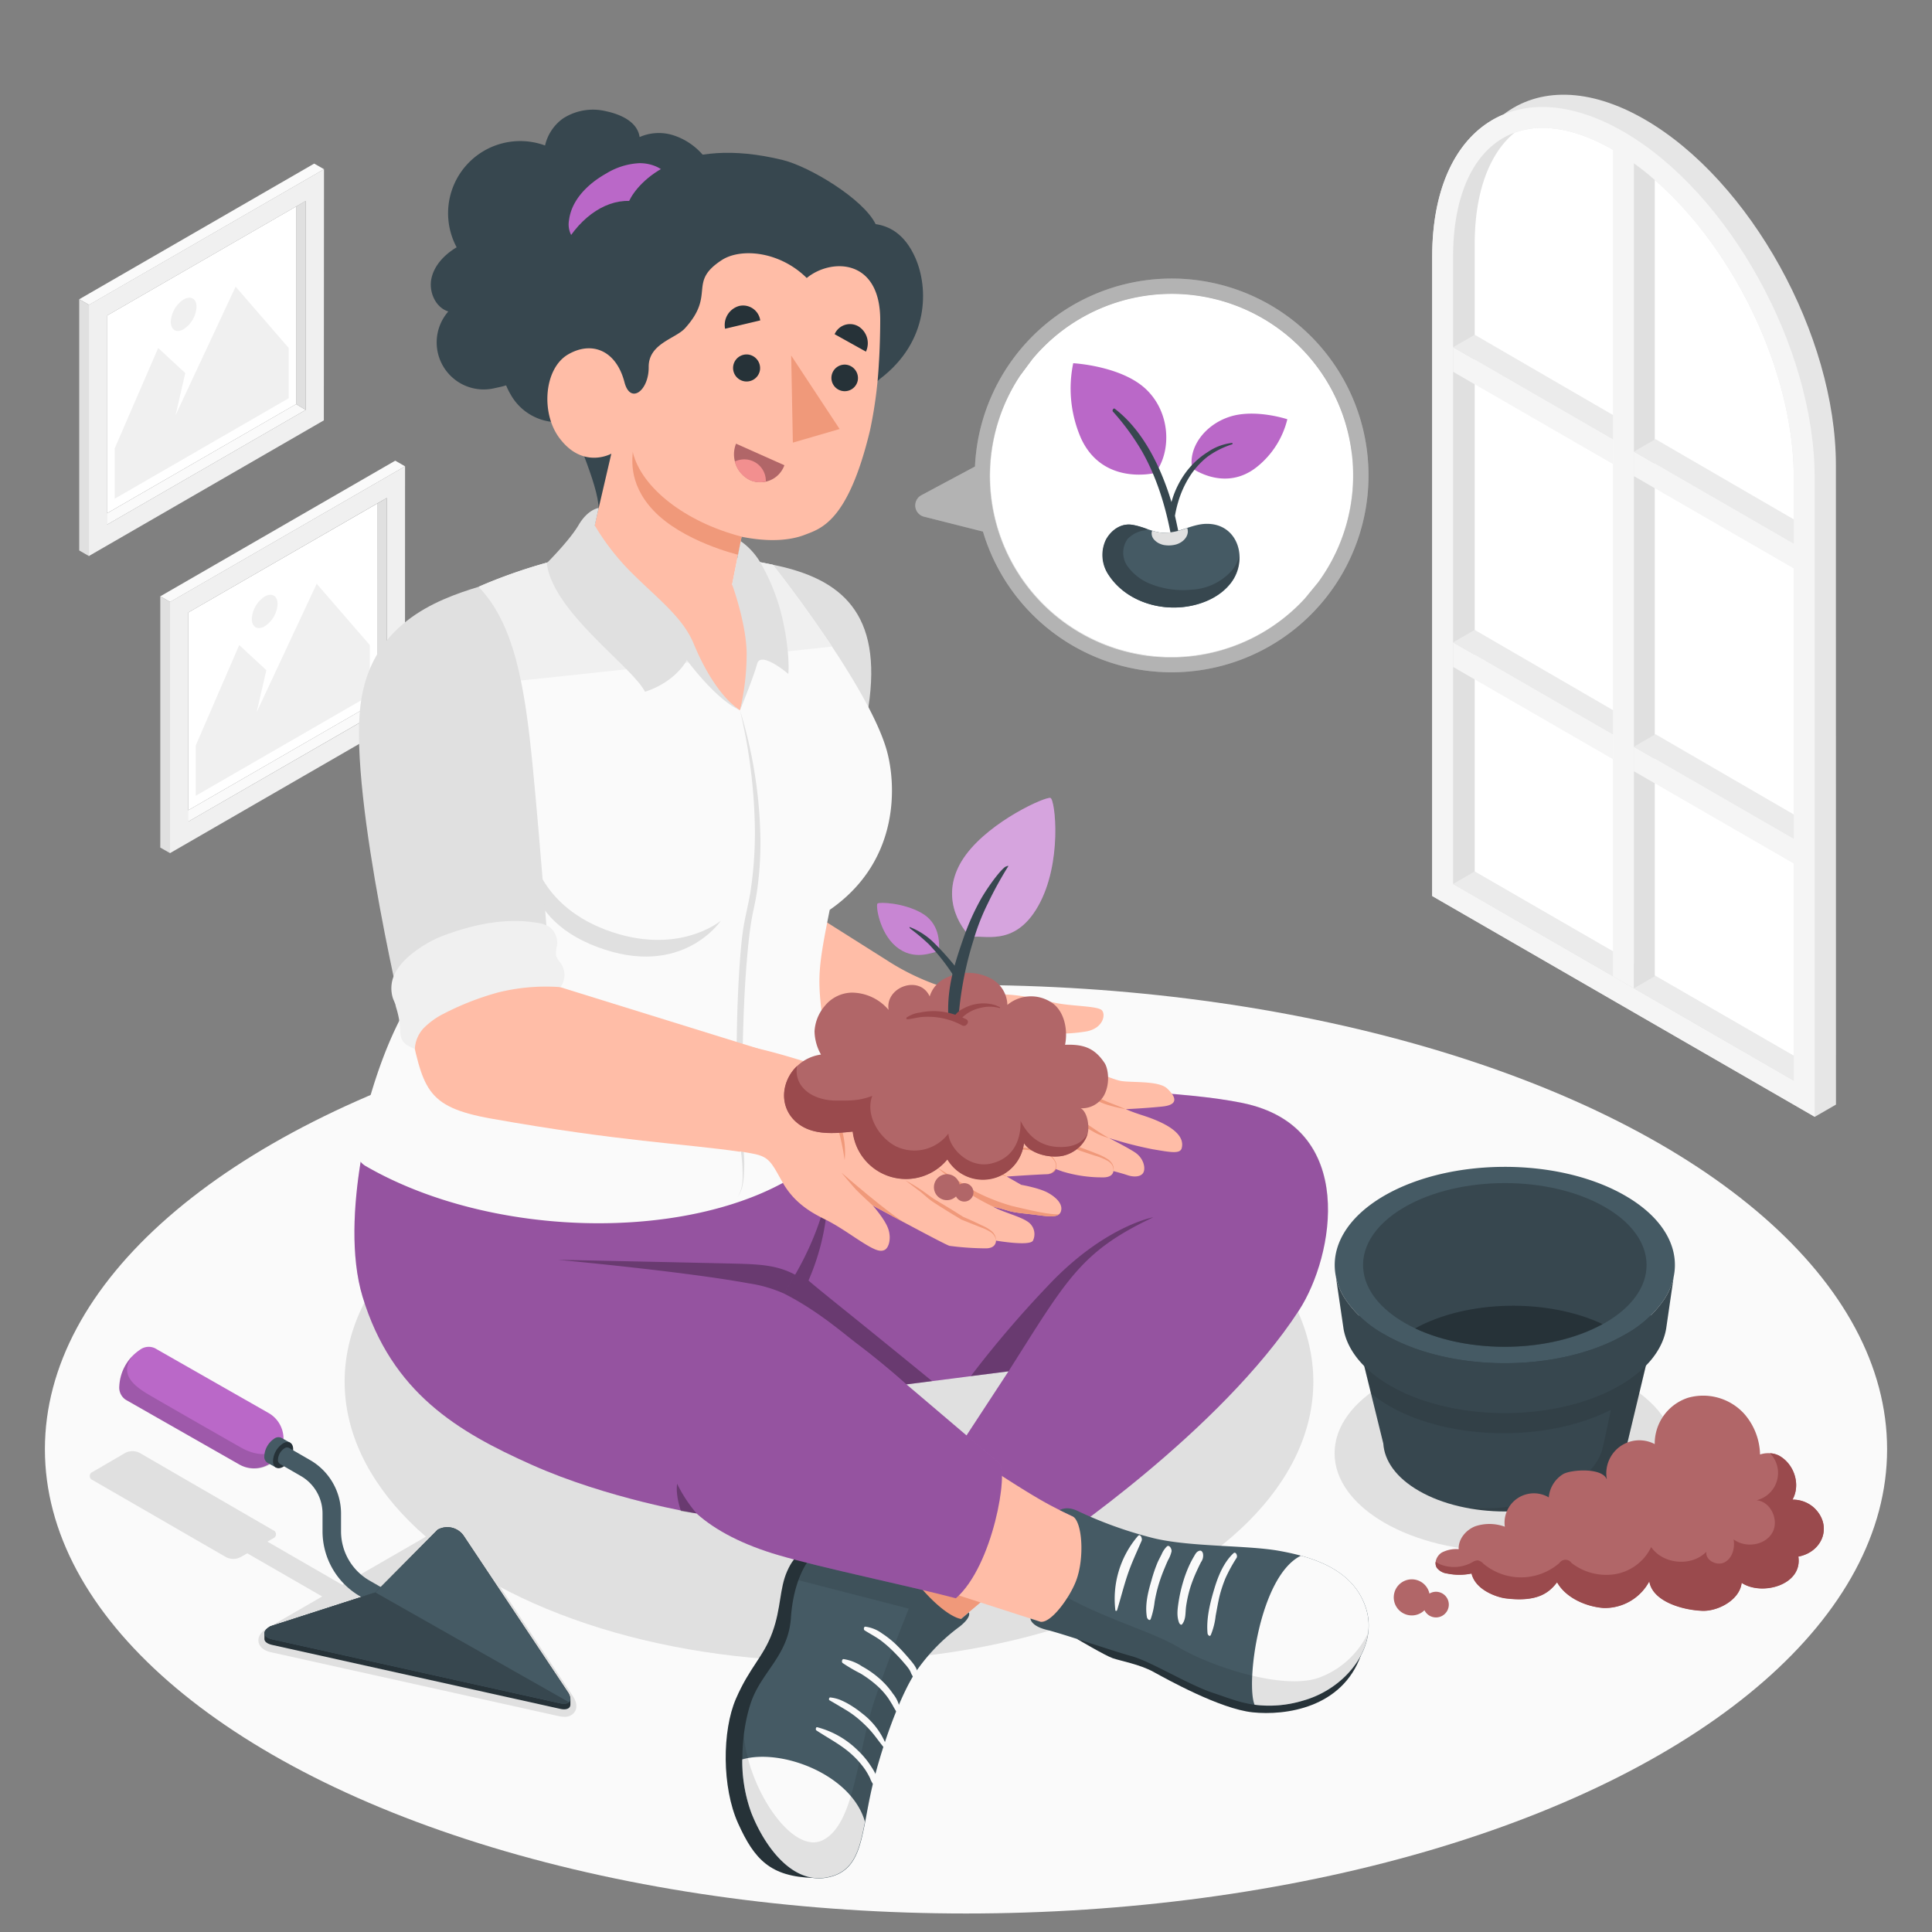 <svg xmlns="http://www.w3.org/2000/svg" viewBox="0 0 500 500"><rect x="0" y="0" width="500" height="500" fill="#808080" stroke="none"/><g id="Floor"><ellipse id="floor" cx="250" cy="375.06" rx="238.38" ry="120.15" style="fill:#fafafa"></ellipse></g><g id="Window"><g id="window"><path d="M475.13,120.39c0-33.64-22.16-73.71-49.49-89.49-14.47-8.36-27.49-8.23-36.54-1.27-11.25,4.67-18.45,17.61-18.45,36.79V231.89l99,57.15,5.5-3.17Z" style="fill:#e6e6e6"></path><path d="M469.63,289V123.57c0-33.65-22.16-73.72-49.49-89.5s-49.49-1.3-49.49,32.35V231.89Z" style="fill:#f5f5f5"></path><path d="M464.22,123.57V279.66l-88.16-50.9V66.42c0-16.81,5.92-28.41,15.87-32.07a20.6,20.6,0,0,1,7.21-1.24c5.63,0,11.78,1.89,18.29,5.66C443.24,53.66,464.22,91.7,464.22,123.57Z" style="fill:#e0e0e0"></path><polygon points="376.06 228.76 381.65 225.54 464.22 273.22 464.22 279.66 376.06 228.76" style="fill:#ebebeb"></polygon><path d="M464.22,123.57V273.22l-82.57-47.68V63.19c0-13.36,3.75-23.44,10.29-28.84a20.6,20.6,0,0,1,7.21-1.24c5.63,0,11.78,1.89,18.29,5.66C443.24,53.66,464.22,91.7,464.22,123.57Z" style="fill:#fff"></path><polygon points="422.85 255.77 417.43 252.65 417.43 36.81 422.85 36.81 422.85 255.77" style="fill:#f5f5f5"></polygon><path d="M428.26,46.59V252.65l-5.41,3.12V42.27C424.69,43.6,426.49,45,428.26,46.59Z" style="fill:#e0e0e0"></path><polygon points="376.06 166.24 417.43 190.13 417.43 196.48 376.06 172.6 376.06 166.24" style="fill:#f5f5f5"></polygon><polygon points="381.65 163.02 376.06 166.24 417.43 190.13 417.43 183.78 381.65 163.02" style="fill:#ebebeb"></polygon><polygon points="422.85 193.25 464.22 217.13 464.22 223.48 422.85 199.6 422.85 193.25" style="fill:#f5f5f5"></polygon><polygon points="428.44 190.02 422.85 193.25 464.22 217.13 464.22 210.78 428.44 190.02" style="fill:#ebebeb"></polygon><polygon points="376.06 89.86 417.43 113.75 417.43 120.1 376.06 96.22 376.06 89.86" style="fill:#f5f5f5"></polygon><polygon points="381.65 86.64 376.06 89.86 417.43 113.75 417.43 107.4 381.65 86.64" style="fill:#ebebeb"></polygon><polygon points="422.85 116.87 464.22 140.75 464.22 147.11 422.85 123.22 422.85 116.87" style="fill:#f5f5f5"></polygon><polygon points="428.44 113.65 422.85 116.87 464.22 140.75 464.22 134.41 428.44 113.65" style="fill:#ebebeb"></polygon></g></g><g id="Pictures"><g id="pictures"><g id="Picture"><g id="Frame"><polygon points="25.26 134.25 27.77 135.74 79.13 106.08 76.63 104.59 25.26 134.25" style="fill:#fafafa"></polygon><polygon points="76.63 104.59 27.77 132.79 27.77 81.63 76.63 53.44 76.63 104.59" style="fill:#fff"></polygon><path d="M83.85,43.79,23,78.9v65l60.81-35.11Zm-4.72,62.29L27.77,135.74V81.63L79.13,52Z" style="fill:#f0f0f0"></path><polygon points="79.13 106.08 76.63 104.59 76.63 53.44 79.13 51.97 79.13 106.08" style="fill:#e0e0e0"></polygon><polygon points="83.86 43.79 81.31 42.34 20.5 77.45 23.04 78.9 83.86 43.79" style="fill:#fafafa"></polygon><polygon points="20.5 77.45 23.04 78.9 23.04 143.92 20.5 142.46 20.5 77.45" style="fill:#e0e0e0"></polygon></g><g id="Land"><polygon points="74.72 103.06 29.68 129.07 29.68 116.06 40.94 90.06 47.95 96.56 45.43 107.46 60.98 74.19 74.72 90.06 74.72 103.06" style="fill:#f0f0f0"></polygon><path d="M47.53,77.5a7.36,7.36,0,0,0-3.33,5.77c0,2.12,1.49,3,3.33,1.92a7.35,7.35,0,0,0,3.33-5.77C50.86,77.3,49.37,76.44,47.53,77.5Z" style="fill:#f0f0f0"></path></g></g><g id="picture"><g id="frame"><polygon points="46.24 211.13 48.74 212.62 100.11 182.97 97.6 181.47 46.24 211.13" style="fill:#fafafa"></polygon><polygon points="97.6 181.47 48.74 209.68 48.74 158.51 97.61 130.33 97.6 181.47" style="fill:#fff"></polygon><path d="M104.83,120.68,44,155.79v65l60.81-35.11ZM100.11,183,48.74,212.62V158.51l51.37-29.65Z" style="fill:#f0f0f0"></path><polygon points="100.11 182.97 97.6 181.47 97.61 130.33 100.11 128.86 100.11 182.97" style="fill:#e0e0e0"></polygon><polygon points="104.83 120.68 102.29 119.22 41.48 154.33 44.02 155.79 104.83 120.68" style="fill:#fafafa"></polygon><polygon points="41.48 154.33 44.02 155.79 44.02 220.8 41.48 219.35 41.48 154.33" style="fill:#e0e0e0"></polygon></g><g id="land"><polygon points="95.7 179.95 50.65 205.95 50.65 192.95 61.91 166.94 68.93 173.44 66.41 184.34 81.96 151.08 95.7 166.94 95.7 179.95" style="fill:#f0f0f0"></polygon><path d="M68.5,154.38a7.38,7.38,0,0,0-3.33,5.78c0,2.12,1.5,3,3.34,1.92a7.36,7.36,0,0,0,3.33-5.77C71.84,154.18,70.34,153.32,68.5,154.38Z" style="fill:#f0f0f0"></path></g></g></g></g><g id="Shadows"><ellipse id="Shadow" cx="389.45" cy="376.1" rx="44.06" ry="25.44" style="fill:#e0e0e0"></ellipse><ellipse id="shadow" cx="214.54" cy="357.57" rx="125.35" ry="72.37" style="fill:#e0e0e0"></ellipse><path id="shadow" d="M24,380.92,32.43,376a4.09,4.09,0,0,1,3.7,0L70.66,396a1.13,1.13,0,0,1,0,2.14l-1.45.83,19.4,11.2,23.86-13.77a6.49,6.49,0,0,1,3.26-.87,6.67,6.67,0,0,1,5.56,2.93l26.91,40.4c1.27,1.91,1.05,3.22.64,4A3,3,0,0,1,146,444.3a6.69,6.69,0,0,1-1.42-.17l-74.4-16.52c-2.57-.57-3.15-1.94-3.27-2.7s0-2.25,2.31-3.57l14.16-8.17L64,402l-1.77,1a4.11,4.11,0,0,1-3.71,0L24,383.06A1.13,1.13,0,0,1,24,380.92Z" style="fill:#e0e0e0"></path></g><g id="Trowel"><g id="trowel"><path d="M30.88,358.72a3.79,3.79,0,0,0,1.65,3.52L61.93,379a7.66,7.66,0,1,0,7.57-13.32L40.12,348.93a3.76,3.76,0,0,0-3.87.37A12,12,0,0,0,30.88,358.72Z" style="fill:#BA68C8"></path><path d="M30.88,358.72a12.11,12.11,0,0,1,3.42-7.84c-2.2,3.14-2.5,6.14,4.1,10s21.23,12.2,24.06,13.8,8.26,3.33,11.08-1.71a7.4,7.4,0,0,1-.94,3.29A7.78,7.78,0,0,1,61.93,379l-29.4-16.73A3.79,3.79,0,0,1,30.88,358.72Z" style="opacity:0.15"></path><path d="M71,372.3a5.8,5.8,0,0,0-2.6,4.56,1.83,1.83,0,0,0,.8,1.7l2.21,1.24,3.66-6.44-2.2-1.23A1.82,1.82,0,0,0,71,372.3Z" style="fill:#455a64"></path><path d="M70.65,378.11c0,1.67,1.19,2.34,2.63,1.5a5.78,5.78,0,0,0,2.59-4.56c0-1.67-1.19-2.34-2.63-1.49A5.78,5.78,0,0,0,70.65,378.11Z" style="fill:#263238"></path><path d="M71.94,377.76a3.7,3.7,0,0,1,1.67-2.93,1.13,1.13,0,0,1,1.25-.08l5.4,3.12a16,16,0,0,1,8,13.8v4.64A14.69,14.69,0,0,0,95.55,409l4.36,2.51-2.38,4.12-4.36-2.52a19.45,19.45,0,0,1-9.7-16.8v-4.64A11.2,11.2,0,0,0,77.88,382l-5.44-3.14h0A1.19,1.19,0,0,1,71.94,377.76Z" style="fill:#455a64"></path><path d="M70,420.87l27.16-8.75,16.1-16.23a5.14,5.14,0,0,1,6.75,1.58l26.92,40.4a3.49,3.49,0,0,1,.69,1.82c0,.25,0,1.2,0,1.44,0,1-1,1.5-2.68,1.11L70.51,425.72c-1.38-.3-2.08-.88-2.08-1.56,0-.25,0-1.22,0-1.46C68.43,422.12,68.94,421.47,70,420.87Z" style="fill:#263238"></path><path d="M113.24,395.89l-16.1,16.23L70,420.87c-2.27,1.31-2,2.84.53,3.41L144.9,440.8c2.56.56,3.46-.75,2-2.93L120,397.47A5.14,5.14,0,0,0,113.24,395.89Z" style="fill:#455a64"></path><path d="M147.24,440.52a2.59,2.59,0,0,1-2.34.28L70.51,424.28c-2.57-.57-2.8-2.1-.53-3.41l27.16-8.75,50.1,28.4Z" style="fill:#37474f"></path></g></g><g id="Pot"><g id="pot"><path d="M349.86,340.48l79.21-.07-8.17,34.12h0c-.62,4.12-3.65,8.14-9.1,11.29-12.31,7.12-32.29,7.13-44.61,0-5.87-3.39-8.91-7.78-9.19-12.22Z" style="fill:#37474f"></path><path d="M359.53,363.86a34.21,34.21,0,0,1-4.75-3.32l-4.47-18.23a31.9,31.9,0,0,0,8,6.37c16.71,9.63,43.49,9.86,60.77.74l-2-8.13.61-.85h11.37l-8.16,34.1h0c-.62,4.12-3.65,8.14-9.1,11.29-8.77,5.07-21.42,6.52-32.43,4.37,19.73,1.46,33.27-7.18,35.3-15.13.8-3.18,2.21-10.2,2.21-10.2C400.4,373.24,375.29,372.93,359.53,363.86Z" style="opacity:0.1"></path><path d="M345.73,330.39a16.71,16.71,0,0,0,2.65,6.15,29.3,29.3,0,0,0,9.94,8.82c17.2,9.92,45.09,9.9,62.28,0a29.28,29.28,0,0,0,9.93-8.83,16.94,16.94,0,0,0,2.63-6.16h0c1.53-7.46-2.68-15.24-12.6-20.95-17.2-9.93-45.08-9.91-62.27,0C348.39,315.15,344.2,322.93,345.73,330.39Z" style="fill:#455a64"></path><path d="M348.38,336.54a29.3,29.3,0,0,0,9.94,8.82c17.2,9.92,45.09,9.9,62.28,0a29.28,29.28,0,0,0,9.93-8.83,16.94,16.94,0,0,0,2.63-6.16h0l-1.95,13.43c-.89,5.4-4.91,10.66-12.08,14.81-16.39,9.46-42.94,9.48-59.34,0-7.08-4.09-11.1-9.28-12.07-14.61l-.1-.69-1.9-12.92A16.71,16.71,0,0,0,348.38,336.54Z" style="fill:#37474f"></path><path d="M363.49,312.4c14.33-8.28,37.56-8.3,51.89,0,8.11,4.68,11.63,11,10.57,17.11-.81,4.69-4.34,9.25-10.55,12.84-14.32,8.29-37.55,8.3-51.89,0-6.21-3.59-9.74-8.15-10.56-12.82C351.87,323.42,355.38,317.1,363.49,312.4Z" style="fill:#37474f"></path><path d="M366.24,343.78c14.19,6.7,35,6.32,48.49-1.11C400.55,336,379.72,336.35,366.24,343.78Z" style="fill:#263238"></path></g></g><g id="Soil"><g id="soil"><path d="M469.53,390.26a8.15,8.15,0,0,0-5.64-2.15c2.17-3.86.49-9.24-3.53-11.42a6.63,6.63,0,0,0-4.86-.27,16.55,16.55,0,0,0-4.09-10.52,14.36,14.36,0,0,0-14.51-4.17,12.48,12.48,0,0,0-8.66,12,8.55,8.55,0,0,0-12.33,9.41c-.77-3.46-9.44-2.83-11.41-1.62a7.88,7.88,0,0,0-3.68,6,7.59,7.59,0,0,0-11.37,7.59,11.58,11.58,0,0,0-7.66-.11c-2.42.95-4.4,3.32-4.29,5.92a8.1,8.1,0,0,0-4.39.89c-1.28.81-2.05,2.6-1.27,3.89a4,4,0,0,0,2.69,1.5,15.42,15.42,0,0,0,6.31,0c1.06,4.42,6.81,6.17,8.77,6.42,8.67,1.11,11.47-1.74,13.37-4.15,2.23,4,7.48,6.32,12.06,6.65a13.06,13.06,0,0,0,11.81-6.9c.78,5.11,8.36,7.42,13.73,7.63,4,.15,9.69-2.8,10.16-7.24,5.22,3.46,15.82.59,14.68-6.79C471.69,401.65,474.34,394.9,469.53,390.26Z" style="fill:#b16668"></path><path d="M469.53,390.26a8.15,8.15,0,0,0-5.64-2.15c2.17-3.86.49-9.24-3.53-11.42a5.44,5.44,0,0,0-2.28-.59,7.28,7.28,0,0,1-3.5,12.17c3.76.3,6,5.34,4,8.55s-6.91,3.83-9.92,1.57c.38,2.22-.31,4.83-2.29,5.91s-5.07-.46-4.77-2.7c-3.81,3.91-11.18,3.28-14.28-1.22a12.7,12.7,0,0,1-9.24,7,14.68,14.68,0,0,1-11.37-2.88,1.89,1.89,0,0,0-3.13,0,15.15,15.15,0,0,1-19.69.17,2.61,2.61,0,0,0-1.47-.85,2.68,2.68,0,0,0-1.36.47,9.69,9.69,0,0,1-8.2.62,8.35,8.35,0,0,1-1.31-.72,2.35,2.35,0,0,0,.28,1.55,4,4,0,0,0,2.69,1.5,15.42,15.42,0,0,0,6.31,0c1.06,4.42,6.81,6.17,8.77,6.42,8.67,1.11,11.47-1.74,13.37-4.15,2.23,4,7.48,6.32,12.06,6.65a13.06,13.06,0,0,0,11.81-6.9c.78,5.11,8.36,7.42,13.73,7.63,4,.15,9.69-2.8,10.16-7.24,5.22,3.46,15.82.59,14.68-6.79C471.69,401.65,474.34,394.9,469.53,390.26Z" style="fill:#9a4a4d"></path><path d="M371.05,412a3.23,3.23,0,0,0-1.11.42,4.67,4.67,0,1,0-1.29,4.31,3.32,3.32,0,1,0,2.4-4.73Z" style="fill:#b16668"></path></g></g><g id="Character"><g id="character"><g id="Bottom"><path d="M235,395l20.08-27.19,25.84,23.87-44.28,37.53s-17.5-5.33-18.56-15.71S229.48,397.22,235,395Z" style="fill:#f0997a"></path><path d="M214,400.35c-5.7.16-8.22,1.64-10.27,6.24s-1.52,9.51-3.84,15.88-5.87,8.94-9.44,17.19-3.65,22.88.57,32.23,8.35,13.8,19.55,14.12Z" style="fill:#263238"></path><path d="M235,395l-2.43,3.13a27.79,27.79,0,0,0,7,14.19c6,6.47,9.17,6.67,9.17,6.67l2-1.68s.82,1.09-2.35,3.63a49.13,49.13,0,0,0-10.71,10.78c-4.52,6.08-10,21.41-12.42,32.79s-2.37,19.85-11.39,21.44-16.08-8.3-19.41-16.82-2.84-20.34-.16-28.39,9.74-12.22,10.39-22.08c.48-7.25,2.87-14,6.5-16.86s10-2.51,14.55-4.06S233.5,393.71,235,395Z" style="fill:#455a64"></path><path d="M223.85,471.47c-3.45-12.18-21.53-19.07-31.75-16.14a39,39,0,0,0,2.31,13.75c3.33,8.52,10.38,18.4,19.41,16.82C220.86,484.66,222.37,479.21,223.85,471.47Z" style="fill:#fafafa"></path><path d="M248.34,420.89c3.17-2.54,2.35-3.63,2.35-3.63l-2,1.68s-3.13-.2-9.17-6.67a27.79,27.79,0,0,1-7-14.19L235,395c-1.5-1.24-4.71,1.18-9.31,2.74s-10.92,1.22-14.55,4.06a15.85,15.85,0,0,0-4.56,7.14l28.62,7.37s-4.95,12.08-8.78,23.45c-4.7,14-5.08,32.09-13.37,36.42-8,4.18-19.65-13.59-20.55-27.47-.88,6.8-.43,14.43,1.91,20.42,3.33,8.52,10.38,18.4,19.41,16.82s9-10.07,11.39-21.44,7.9-26.71,12.42-32.79A49.13,49.13,0,0,1,248.34,420.89Z" style="opacity:0.1"></path><path d="M226.94,459.91a14.7,14.7,0,0,0-1.39-2.59A22,22,0,0,0,222,453a23.26,23.26,0,0,0-10.52-6c-.36-.07-.45.66-.21.82,3.19,2.11,6.63,3.83,9.43,6.47a22.75,22.75,0,0,1,3.22,3.71,18.33,18.33,0,0,1,1.25,2.2,5.38,5.38,0,0,0,1.55,2.34.28.28,0,0,0,.31-.05C227.69,461.8,227.24,460.71,226.94,459.91Z" style="fill:#fafafa"></path><path d="M229.32,451.55a19.16,19.16,0,0,0-6.16-8.09,27.17,27.17,0,0,0-3.78-2.59,19.87,19.87,0,0,0-2.08-1,10.11,10.11,0,0,0-2.43-.57c-.3-.05-.45.58-.21.72,1.4.8,2.8,1.64,4.19,2.47a25.33,25.33,0,0,1,3.72,2.72,30.78,30.78,0,0,1,3.07,3.08c1.1,1.3,2.06,2.7,3.13,4C229.14,452.75,229.41,451.81,229.32,451.55Z" style="fill:#fafafa"></path><path d="M231.11,438.35a20.71,20.71,0,0,0-3.46-3.9,24.93,24.93,0,0,0-4.56-3.2,11.79,11.79,0,0,0-4.79-1.88c-.41,0-.52.78-.25,1a42.62,42.62,0,0,0,4.62,2.71,28.72,28.72,0,0,1,4.12,3,19.28,19.28,0,0,1,3,3.29c.41.58.76,1.2,1.14,1.8a29.38,29.38,0,0,0,1.52,2.54c.25.31.54-.19.55-.41A8.41,8.41,0,0,0,231.11,438.35Z" style="fill:#fafafa"></path><path d="M235.53,429.55c-1.07-1.27-2.18-2.52-3.36-3.68a24.5,24.5,0,0,0-3.9-3.14,9.23,9.23,0,0,0-4.33-1.75c-.42,0-.48.75-.19.95,1.31.84,2.71,1.56,4,2.47a31.13,31.13,0,0,1,3.52,3.06c1,1,1.94,2,2.84,3.08a13.15,13.15,0,0,1,1.26,1.61,6.06,6.06,0,0,1,.41.85c.16.42.44.77.62,1.18s.44.44.66.13C238.18,432.68,236.59,430.8,235.53,429.55Z" style="fill:#fafafa"></path><path d="M215.56,282.37s76.63-3,106,3.08c30,6.25,23.65,39.75,14.63,53.64-20.36,31.36-63.71,60.41-63.71,60.41s-22.47-7.92-24.79-24.28L261,354.9l-38.15,4.88-15.93-16.66-8-8.14Z" style="fill:#BA68C8"></path><path d="M215.56,282.37c-1.8,0,75.92-3,106,3.08s23.65,39.75,14.63,53.64c-20.36,31.36-63.71,60.41-63.71,60.41s-22.47-7.92-24.79-24.28L261,354.9l-38.15,4.88-15.93-16.66-8-8.14Z" style="opacity:0.2"></path><path d="M250.82,376.39s14.46,9.79,21.34,13.35a121.21,121.21,0,0,0,11.76,5.4L275,421.57,238,409.63Z" style="fill:#ffbda7"></path><path d="M278.7,424.14s7.28,4.31,9.26,5,7,1.59,10.52,3.52,17.25,9.6,25.7,10.49,23.2-1.1,28.05-14.83Z" style="fill:#263238"></path><path d="M277.57,392.4c2.6,1.4,3.1,10.93.95,16.63-1.65,4.4-6.45,11.05-9.22,10.69l-2.62-.84s0,1.89,4.24,2.93,17.09,5.46,22,6.81,14.75,7.44,21.05,9.5,12.21,5.1,23.31,2,19.45-13.82,16.25-23.88-13.68-13.29-22.42-14.87-24.11-.93-33.65-3.57a105.89,105.89,0,0,1-18.51-6.74c-2.89-1.43-4.69-.25-4.69-.25Z" style="fill:#455a64"></path><path d="M319.2,402c-2.53,2.37-4,6-4.95,9.23-1.09,3.61-2.09,7.66-1.74,11.44,0,.37.55,1.06.85.45a18,18,0,0,0,1.25-4.94c.32-1.7.61-3.41,1-5.09a35.14,35.14,0,0,1,1.55-4.68,41.27,41.27,0,0,1,2.86-5.22C320.36,402.68,319.84,401.4,319.2,402Z" style="fill:#fafafa"></path><path d="M311.33,402.07c-.08-.35-.36-.83-.79-.76-.85.16-1.14.81-1.55,1.51s-.84,1.5-1.2,2.28a32.47,32.47,0,0,0-1.69,4.6,38.6,38.6,0,0,0-1.06,4.74c-.28,1.86-.58,3.71.1,5.5.1.27.51.8.82.38,1-1.3.78-3,1-4.58A32.92,32.92,0,0,1,308,411a37.06,37.06,0,0,1,1.73-4.46c.35-.76.71-1.52,1.09-2.26A2.87,2.87,0,0,0,311.33,402.07Z" style="fill:#fafafa"></path><path d="M302,400.21a6.29,6.29,0,0,0-1.4,2.1c-.35.67-.69,1.34-1,2A37.65,37.65,0,0,0,298,409c-.89,3-1.73,6.36-1.18,9.51.08.45.73,1.15,1,.44a21,21,0,0,0,1-4.45,39.2,39.2,0,0,1,1.07-4.53,42.59,42.59,0,0,1,1.54-4.22c.28-.67.56-1.35.87-2a8.22,8.22,0,0,0,.9-2.27C303.26,400.87,302.65,399.69,302,400.21Z" style="fill:#fafafa"></path><path d="M294.5,397.51a25,25,0,0,0-5.85,19.18c0,.31.38.26.46,0,.91-3,1.69-6.12,2.7-9.13s2.39-5.91,3.65-8.83C295.69,398.2,295.15,396.79,294.5,397.51Z" style="fill:#fafafa"></path><path d="M353.51,416.23c-2.53-8-9.64-11.64-16.83-13.62-10.8,5.32-14.27,33.08-12,38.57a30,30,0,0,0,12.55-1.07C348.35,437,356.71,426.29,353.51,416.23Z" style="fill:#fafafa"></path><path d="M337.26,440.11c8.78-2.47,15.84-9.69,16.82-17.58A22.74,22.74,0,0,1,341.83,434c-9.25,3.75-28.52-2.75-36.82-7.69-6.74-4-18-7-28.77-12.86-2.15,3.39-5,6.49-6.94,6.24l-2.62-.84s0,1.89,4.24,2.93,17.09,5.46,22,6.81,14.75,7.44,21.05,9.5S326.16,443.22,337.26,440.11Z" style="opacity:0.1"></path><path d="M258.58,378.59c-17.74-14.68-43.44-37.94-54.84-43.43l-.89-.41c8-12.78,13.87-24.33,12.71-52.38l-118.07-.23s-10,32.42-3.66,53.44c7.57,24.91,24.73,35,43.76,43.49,19.71,8.82,42.68,12.61,42.68,12.61,4.92,4.43,12.1,8.13,21.24,10.8,11.53,3.39,33.3,7.83,45.87,11.15C257,405.26,261.1,380.68,258.58,378.59Z" style="fill:#BA68C8"></path><path d="M258.58,378.59c-17.74-14.68-43.44-37.94-54.84-43.43l-.89-.41c8-12.78,13.87-24.33,12.71-52.38l-118.07-.23s-10,32.42-3.66,53.44c7.57,24.91,24.73,35,43.76,43.49,19.71,8.82,42.68,12.61,42.68,12.61,4.92,4.43,12.1,8.13,21.24,10.8,11.53,3.39,33.3,7.83,45.87,11.15C257,405.26,261.1,380.68,258.58,378.59Z" style="opacity:0.2"></path><g style="opacity:0.3"><path d="M271.34,332.62a275.71,275.71,0,0,0-20.09,23.51L261,354.9c15.15-23.88,18.68-31,37.46-39.86C298.46,315,285.73,317.36,271.34,332.62Z"></path><path d="M175.24,384s-.53,2.6,1,7.07c2.5.4,4,.6,4,.6l.11.09A36.49,36.49,0,0,1,175.24,384Z"></path><path d="M221.93,347.85c7.47,5.66,12.65,10.43,12.65,10.43l6.64-.85S227.47,346.19,217,337.77c-1.43-1.16-6.48-5.22-7.76-6.38,5.64-12.91,4.88-23.35,4.88-23.35-1.31,8.19-5.23,16.48-8.34,21.85-4.35-2.27-8.2-2.68-15-2.85-11.9-.29-46.39-1-46.39-1s32.63,3,49.33,6.08a34.64,34.64,0,0,1,9.15,2.64C211.5,339.13,217.9,344.79,221.93,347.85Z"></path></g></g><g id="Top"><g id="top"><g id="Chest"><path d="M200,146.15c17.84,3.58,28.44,12.6,24.75,36.84s-18.25,84.73-18.25,84.73l-36.16-10.1Z" style="fill:#e0e0e0"></path><path d="M229.51,248.51l-19.09-12.06s-16.73-3.35-22.95,9.88-3.15,18-3.15,18L216,274.37Z" style="fill:#ffbda7"></path><path d="M214.73,235.47c18.55-12.84,17.15-33.06,14.69-41.52C224.48,177,200,146.15,200,146.15a181.27,181.27,0,0,0-37.47-3.82c-18.08.1-38.66,9.54-38.66,9.54,3.16,8.62,9.47,18.55,7,28.23-5.83,23-26.23,36.25-26.23,36.25s2.24,20.2,2.56,26.3c.22,4.14-.17,14.25-3.74,21.27-6.85,13.47-9.66,27.95-11,32.3a4.76,4.76,0,0,0,2.14,5.53C133.72,324.39,199,321.05,219,292.09c-1.63-9.8-5.23-20.71-6.34-30S211.85,249.81,214.73,235.47Z" style="fill:#fafafa"></path><path d="M191.51,183.81a141,141,0,0,1,3.86,31.36,101.33,101.33,0,0,1-1.16,15.68c-.42,2.59-1.05,5.09-1.56,7.78s-.76,5.29-1,7.94c-.85,10.61-1.07,21.21-1,31.81.09,5.3.22,10.6.62,15.9.3,2.69.78,5.24.87,7.89s.22,5.41-1.28,7.64c1.63-2.16,1.63-5.05,1.74-7.65s-.29-5.35-.42-7.94c-.22-5.26-.19-10.56-.11-15.84.19-10.56.4-21.15,1.38-31.64.22-2.63.51-5.24.91-7.82s1.08-5.17,1.48-7.81a87.09,87.09,0,0,0,.91-16A119.52,119.52,0,0,0,191.51,183.81Z" style="fill:#e0e0e0"></path><path d="M200,146.15s7.69,9.69,15.32,21.19c-21.72,2.31-61.09,6.88-86.93,9.41.63-9.38-1.8-17.46-4.52-24.88,0,0,20.58-9.44,38.66-9.54A181.27,181.27,0,0,1,200,146.15Z" style="fill:#f0f0f0"></path><path d="M186.55,238.29s-11.18,9.39-29.81,2.33-19.53-22.35-19.53-22.35-4.87,18.48,17.42,26.83C176.58,253.33,186.55,238.29,186.55,238.29Z" style="fill:#e0e0e0"></path></g><g id="Head"><path d="M145.72,30.65a11.82,11.82,0,0,0-4.66,7A18.67,18.67,0,0,0,118.18,64c-3,1.79-5.74,4.53-6.51,8s1,7.56,4.35,8.61a12.17,12.17,0,0,0,11.8,19.89c1.06-.24,2.06-.42,3.16-.77a17.78,17.78,0,0,0,1.12,2.27,14,14,0,0,0,24,.91,1.63,1.63,0,0,1,2.64-.57,12.84,12.84,0,0,0,17.76-10.43c0,.36,5-1.79,5.38-2.09a12.21,12.21,0,0,0,3.9-4.9,10.84,10.84,0,0,0,.27-7.47,14,14,0,0,0-1.64-3.47c-.14-.23-1.89-2.4-2.14-2.28,3.22-1.59,4.58-5.71,3.86-9.22S183,56,180.26,53.61A8.51,8.51,0,0,0,184,43.33a11.59,11.59,0,0,0-2.38-3.55A16.9,16.9,0,0,0,174.23,35a12.36,12.36,0,0,0-8.7.47c-.57-4.05-5.1-5.92-8.63-6.67A14.31,14.31,0,0,0,145.72,30.65Z" style="fill:#37474f"></path><path d="M165.46,42.23a18.09,18.09,0,0,0-8.55,2.66c-4.68,2.62-9,6.79-9.65,12.11a6,6,0,0,0,.86,4.34,6.57,6.57,0,0,0,3.64,2.18,19,19,0,0,0,7.59.48,17.71,17.71,0,0,0,11.09-5.54,13.32,13.32,0,0,0,3.1-11.06C172.87,43.8,168.86,42.2,165.46,42.23Z" style="fill:#BA68C8"></path><path d="M236.92,66.8c-2.81-6.46-7-8.32-10.31-8.8-3.2-6.56-17.13-14.89-24-16.58C176.07,34.9,165.12,47.1,162.82,52,149.56,51.59,135,72.23,144.2,99.62c4,11.86,10.69,25.68,10.74,32.14l15.74,0s3.91-18.21,23.49-22.82c19.35-4.55,30.26-7.53,33.58-10.9C240.6,88.28,240.26,74.44,236.92,66.8Z" style="fill:#37474f"></path><path d="M227.8,83c0,2.88-.13,8-.34,10.86a111.1,111.1,0,0,1-2.31,17.55c-5.68,23.65-12.71,25.38-16.88,27-3.51,1.36-8.89,2-16.34.5l-2.46,12.37s8.72,12.62,2,32.56c-8.78-6.19-15.44-17.05-15.44-17.05-14.76-12.37-24.54-20.47-24.54-20.47l6.72-28.91s-7.39,4.19-13.53-4.18c-4.76-6.5-3.84-17.92,2.35-21.51s12.46-1,14.58,7.19c1.51,5.86,6.33,2.2,6.27-3.92s7-7.33,9.43-10.07c8-8.84.57-11.79,9.47-17.6,4.94-3.22,15-2.31,22,4.63C215.06,66.78,227.91,66.8,227.8,83Z" style="fill:#ffbda7"></path><path d="M190.49,114.82,203,120.4a6.6,6.6,0,0,1-8.82,3.87A7.41,7.41,0,0,1,190.49,114.82Z" style="fill:#b16668"></path><path d="M190.19,119.43a7.1,7.1,0,0,0,3.94,4.84,6.32,6.32,0,0,0,4.07.36,5.59,5.59,0,0,0-8-5.2Z" style="fill:#f28f8f"></path><path d="M196.68,95.76a3.5,3.5,0,1,1-3-4A3.55,3.55,0,0,1,196.68,95.76Z" style="fill:#263238"></path><path d="M222,98.39a3.44,3.44,0,1,1-2.95-4A3.5,3.5,0,0,1,222,98.39Z" style="fill:#263238"></path><path d="M196.75,82.92l-9.1,2.16a5.11,5.11,0,0,1,3.69-5.91A4.49,4.49,0,0,1,196.75,82.92Z" style="fill:#263238"></path><path d="M224.1,91,216,86.49a4.34,4.34,0,0,1,6.1-2.06A5.12,5.12,0,0,1,224.1,91Z" style="fill:#263238"></path><polygon points="204.76 92.01 205.19 114.55 217.29 111.03 204.76 92.01" style="fill:#f0997a"></polygon><path d="M191.93,138.88c-14.5-3.75-26-12.62-28.2-22,.16.93-1.56,7.82,5.3,15.15,7.58,8.11,22,11.54,22,11.54Z" style="fill:#f0997a"></path></g><path d="M191.51,183.81s-6.27-3.38-12-17.26c-2.8-6.75-9.27-11.61-15.72-18A62.07,62.07,0,0,1,153.93,136l1-4.54s-2.79.33-5.17,4.39-8.26,9.9-8.26,9.9c1.55,12.64,22,26.62,25.43,33.28,8.12-2.66,10.83-8.2,10.83-8.2S185.21,181.05,191.51,183.81Z" style="fill:#e0e0e0"></path><path d="M191.7,140.05l-2.23,11.2s3.65,10,3.76,17.71a64,64,0,0,1-1.72,14.85s3.5-8.48,4.43-12,8.08,2.6,8.08,2.6.59-5.49-1.74-15.22a52.56,52.56,0,0,0-5.4-13.44,17.89,17.89,0,0,0-5.18-5.7Z" style="fill:#e0e0e0"></path></g><g id="Arm"><path d="M123.63,153c-9.08,4.2-17.22,4.82-24.41,19.29-8.58,17.26,1.74,69.94,6.54,91.94,3.81,17.43,4,22.18,21.45,25.28,33.28,5.92,49.59,6.42,64.3,8.56l5.2-26.54-55.16-17.12-5.94-50.26S134,163,123.63,153Z" style="fill:#ffbda7"></path><path d="M123.85,151.87c-11.26,3.42-28,9.8-30.56,30.64-3,24.07,12.3,86.83,12.3,86.83s16.76-18.2,36-15l1,.33s-2.68-35.36-4.73-56.37S133.09,161.44,123.85,151.87Z" style="fill:#e0e0e0"></path><path d="M102.47,260.59a23,23,0,0,1,1.11,6c0,2.38.64,3.71,3.78,4.84a8.52,8.52,0,0,1,2.26-5.32,19.51,19.51,0,0,1,4.95-3.63A72.07,72.07,0,0,1,129,256.82a51.41,51.41,0,0,1,16.05-1.35,5.27,5.27,0,0,0-.2-6.52,5.69,5.69,0,0,1-.92-1.6,7.17,7.17,0,0,1,.24-2.67,5.25,5.25,0,0,0-2-4.83,8.79,8.79,0,0,0-3-1c-7.74-1.34-15.73.18-23.13,2.82a30.59,30.59,0,0,0-5.33,2.37c-3,1.76-6.38,4.2-8.15,7.24a8.57,8.57,0,0,0-.92,6.93c.2.6.49,1.17.69,1.76Q102.4,260.29,102.47,260.59Z" style="fill:#f0f0f0"></path></g><g id="Hand"><g id="hand"><path d="M229.51,248.51a61.88,61.88,0,0,0,12.43,6.2c2.28.68,10.22,2.88,15.85,2.66s11,1.25,15.3,2.16,11,.79,12.07,1.93.31,4.67-4,5.47a43.13,43.13,0,0,1-12.61.22c-3.18-.45-3.62-.43-2,.82s9.25,6.23,11,6.8,9.84,4.56,12.68,5,9.67-.11,11.83,1.93,3.19,4.21-1.25,4.67-9.44.68-9.44.68c3.35,1.48,5.43,1.73,9,3.4,4.34,2.05,6.09,4.33,5.45,6.7-.42,1.59-3.1,1-7.45.29A102.42,102.42,0,0,1,287,294.52s4.42,2.24,6.63,3.65,2.85,3.84,2.35,5.12-2.42,1.43-4.13.86-3.71-1.07-3.71-1.07,0,1.53-2.4,1.62A35.15,35.15,0,0,1,275,303.19c-3.85-1.35-7.06-2.82-10.68-3.68S247.4,295,242,291.18s-12.75-11.12-16-12.69-10-4.12-10-4.12-5.27-6.05,0-15A23.16,23.16,0,0,1,229.51,248.51Z" style="fill:#ffbda7"></path><path d="M291.3,287.06c-1.48-.3-3-.61-4.41-1.05a15.23,15.23,0,0,1-4.2-1.89,76.77,76.77,0,0,1-7.35-5.25,78.11,78.11,0,0,1,7.84,4.52C285.58,285,288.55,285.8,291.3,287.06Z" style="fill:#f0997a"></path><path d="M287,294.52a16.68,16.68,0,0,1-4.28-1.77c-1.35-.74-2.63-1.6-3.9-2.47-2.54-1.7-5-3.46-7.44-5.39,2.72,1.43,5.34,3,7.93,4.68,1.29.83,2.53,1.71,3.8,2.54A45.76,45.76,0,0,0,287,294.52Z" style="fill:#f0997a"></path><path d="M288.16,303.08a2.83,2.83,0,0,0-.37-1.61,3.46,3.46,0,0,0-1.22-1.09,14.66,14.66,0,0,0-3.13-1.27c-1.09-.35-2.17-.72-3.26-1.09A14.45,14.45,0,0,1,277,296.6c-1.95-1.23-3.89-2.45-5.8-3.74l-2.86-1.92c-.94-.67-1.89-1.32-2.81-2,1,.52,2,1.09,3,1.64l3,1.71c2,1.14,3.93,2.34,5.88,3.54a14.37,14.37,0,0,0,3,1.42c1.07.41,2.15.8,3.21,1.24a15,15,0,0,1,3.14,1.54,3.87,3.87,0,0,1,1.18,1.33A2.66,2.66,0,0,1,288.16,303.08Z" style="fill:#f0997a"></path><path d="M264.84,272.48a23,23,0,0,1-10.81.12,23.72,23.72,0,0,1-5.18-1.73,14.16,14.16,0,0,1-4.42-3.15,20.7,20.7,0,0,0,4.7,2.52,33.05,33.05,0,0,0,5.09,1.5,38.75,38.75,0,0,0,5.26.76A34.26,34.26,0,0,0,264.84,272.48Z" style="fill:#f0997a"></path></g><g id="hand"><path d="M188.66,269.88c9.45,1.49,17.25,4.2,20.83,5.18s17.89,3.25,22.28,6.83,13.82,9.26,16.42,10.24,10.67,4.71,12.3,4.87,9.26.07,11.76,2.46c2.1,2,1,4.35-1.41,4.43-3.12.11-10.3.6-10.3.6l3.78,2.15s4.71.8,7,2.11,3.77,3,3.26,4.71-2.75,1.45-6.09,1-5.51-.5-7.68-1.16-3.78-1-3.78-1c2.31,1.33,6.82,2.46,8.78,3.77a3.86,3.86,0,0,1,1.52,5c-.8,1.52-9.57,0-9.57,0s.14,2.1-2.83,2a74.09,74.09,0,0,1-9.21-.65c-1.16-.29-19.86-10.44-19.86-10.44s3.11,3.48,4,6,.15,5-.94,5.51-2.32.14-5.36-1.74-6.46-4.43-10.16-6.24-8-4.38-10.92-9.6-3.44-6.54-7.65-7.35c-5.56-1.06-22-3.48-22-3.48S174.75,271.67,188.66,269.88Z" style="fill:#ffbda7"></path><path d="M209.49,275.06c3,.64,6.1,1.16,9.14,1.81a69.71,69.71,0,0,1,9,2.49,15.9,15.9,0,0,1,4.23,2.14c1.22,1,2.46,1.87,3.75,2.74,2.55,1.74,5.18,3.38,7.86,4.93,1.33.78,2.68,1.55,4,2.22l4.28,1.81,4.27,1.84a36.76,36.76,0,0,0,4.29,1.59c3,.26,6.22.33,9.23,1.25a8.47,8.47,0,0,1,2.16,1,4.08,4.08,0,0,1,1.5,1.84A2.24,2.24,0,0,1,273,303a2.83,2.83,0,0,1-2.12.89,2.72,2.72,0,0,0,2-1,2,2,0,0,0,.2-2.11,3.73,3.73,0,0,0-1.47-1.65,8.55,8.55,0,0,0-2.09-.87,24.81,24.81,0,0,0-4.55-.73c-1.55-.15-3.05-.12-4.67-.26a28.73,28.73,0,0,1-4.47-1.56l-4.3-1.8-4.32-1.79c-1.43-.68-2.78-1.44-4.14-2.22q-4-2.37-7.87-5c-1.28-.89-2.54-1.82-3.76-2.8a16.83,16.83,0,0,0-4-2.11C221.65,277.76,215.49,276.65,209.49,275.06Z" style="fill:#f0997a"></path><path d="M217.75,303.47s2.75,3.3,3.75,4.37,4.39,4.17,4.39,4.17h.25l.33.31c1.28.7,4.55,2.47,8.06,4.34C230.41,314.47,217.75,303.47,217.75,303.47Z" style="fill:#f0997a"></path><path d="M234.3,305.47a44,44,0,0,1,3.79,2.26c1.22.81,2.4,1.73,3.58,2.53l3.75,2.26c1.26.76,2.49,1.55,3.74,2.32l-.06,0c1.71.74,3.4,1.5,5.08,2.32a10,10,0,0,1,2.43,1.44,3.2,3.2,0,0,1,1.18,2.5,3.16,3.16,0,0,0-1.4-2.23,12.09,12.09,0,0,0-2.45-1.19l-5.16-2.06h0l0,0c-1.25-.77-2.51-1.51-3.75-2.29s-2.47-1.53-3.73-2.38S239,309,237.8,308.12,235.48,306.34,234.3,305.47Z" style="fill:#f0997a"></path><path d="M242.25,301.94l8.17,6.67a64.19,64.19,0,0,0,6.64,3.69s1.6.36,3.78,1,4.35.73,7.68,1.16c2.69.35,4.65.59,5.58-.23-2.37.3-9.65-1.54-12.1-2.1a50.27,50.27,0,0,1-9.6-3.77C250.66,307.34,242.25,301.94,242.25,301.94Z" style="fill:#f0997a"></path><path d="M260.54,304.49c-1.08-.43-2.17-.78-3.24-1.22a17.25,17.25,0,0,1-1.6-.7c-.55-.27-1-.6-1.53-.88a46.34,46.34,0,0,1-5.67-3.94,47.78,47.78,0,0,1,6.15,3.2c.5.31,1,.62,1.44.89s1,.53,1.5.81A19.63,19.63,0,0,1,260.54,304.49Z" style="fill:#f0997a"></path><path d="M213.37,285.59a13.42,13.42,0,0,1,2.71,3,14.41,14.41,0,0,1,1.76,3.64,21.29,21.29,0,0,1,.76,8,63.08,63.08,0,0,0-1.6-7.69A23.41,23.41,0,0,0,213.37,285.59Z" style="fill:#f0997a"></path></g><path d="M220.71,292.83a13.87,13.87,0,0,0,24.5,7.19A10.69,10.69,0,0,0,265,295.85c1.59,2.44,5.74,3.81,9.39,3.38s7.31-3.64,7.27-7.32c0-2.69-1-4.66-2-5.09a6.58,6.58,0,0,0,6.08-3.37c1.68-3.19,1-7,.14-8.32-2.61-3.95-5.5-4.91-10.24-4.74.8-4-.24-9.06-3.8-11.13a9.58,9.58,0,0,0-11.13.81,8,8,0,0,0-4.58-7,12.82,12.82,0,0,0-11.27,0,7.77,7.77,0,0,0-4.26,4.81c-2.6-5.72-11.6-2.44-10.63,3.48a12.59,12.59,0,0,0-9.56-4.47,9.26,9.26,0,0,0-7,3.5,11,11,0,0,0-2.61,6.53,12.71,12.71,0,0,0,1.67,6,11.14,11.14,0,0,0-8,5.24c-2.59,4.34-1.91,9.58,2.13,12.66S216.11,293.3,220.71,292.83Z" style="fill:#b16668"></path><path d="M249.14,306.25a2.35,2.35,0,0,0-.79.3,3.36,3.36,0,1,0-2.7,4,3.46,3.46,0,0,0,1.77-.91,2.38,2.38,0,1,0,1.72-3.4Z" style="fill:#b16668"></path><path d="M281.47,293.3c-1.56,3.19-5.08,3.7-7.91,3.52-4.47-.29-7.54-2.87-9.44-6.76.07,2-.06,9.28-7.6,11.06-5.79,1.36-10.85-4-11.08-7.75a11,11,0,0,1-13.69,3.24c-4.52-2.41-7.82-8.25-6-13-3.45,1.31-5.79,1.22-9.27,1.22s-7.22-1.15-9.2-4a6.6,6.6,0,0,1-1-4.94,10.84,10.84,0,0,0-1.84,2.26c-2.59,4.34-1.91,9.58,2.13,12.66s9.5,2.53,14.1,2.06a13.87,13.87,0,0,0,24.5,7.19A10.69,10.69,0,0,0,265,295.85c1.59,2.44,5.74,3.81,9.39,3.38C277.54,298.85,280.73,296.36,281.47,293.3Z" style="fill:#9a4a4d"></path><path d="M243,246.17c.15-2.54.1-7.31-4.58-9.93s-10.86-2.83-11.33-2.4.45,7.41,4.74,11.07C236.52,248.89,241.47,246.36,243,246.17Z" style="fill:#BA68C8"></path><path d="M243,246.17c.15-2.54.1-7.31-4.58-9.93s-10.86-2.83-11.33-2.4.45,7.41,4.74,11.07C236.52,248.89,241.47,246.36,243,246.17Z" style="fill:#fff;opacity:0.2"></path><path d="M248.49,251.74a71.94,71.94,0,0,0-7.12-8.08,18.46,18.46,0,0,0-5.87-3.72c-.31-.1,0,.31.13.43a51.78,51.78,0,0,1,4.76,4,54.38,54.38,0,0,1,6.25,7.93,1.45,1.45,0,0,0,1.54.66A.77.77,0,0,0,248.49,251.74Z" style="fill:#37474f"></path><path d="M251.22,242.58c-4.27-4.35-7.73-12.64-1.2-21.42s20.6-15.06,21.84-14.65,3.12,16.9-3.2,28C262.47,245.45,254.24,241.64,251.22,242.58Z" style="fill:#BA68C8"></path><path d="M251.22,242.58c-4.27-4.35-7.73-12.64-1.2-21.42s20.6-15.06,21.84-14.65,3.12,16.9-3.2,28C262.47,245.45,254.24,241.64,251.22,242.58Z" style="fill:#fff;opacity:0.4"></path><path d="M245.39,262.23c-.15-7,1.52-12.54,4.22-20.21a61.39,61.39,0,0,1,3.87-8.65c1.59-3,5-7.78,6.63-9,.12-.09,1-.43.83-.19a98.31,98.31,0,0,0-5.29,9.63,56.32,56.32,0,0,0-3.65,9.31,89.62,89.62,0,0,0-3.88,19.54C248,264,245.41,263.43,245.39,262.23Z" style="fill:#37474f"></path><path d="M258.76,260.65c-.39-.17-.76-.35-1.16-.5a10.37,10.37,0,0,0-1.36-.33,10.25,10.25,0,0,0-3.45,0,10.85,10.85,0,0,0-3.23,1.06,6.23,6.23,0,0,0-2.31,1.74,17.89,17.89,0,0,0-5.21-.94,17.51,17.51,0,0,0-4,.38,7.65,7.65,0,0,0-3.42,1.28c-.12.11,0,.46.15.45,1.31-.08,2.58-.49,3.9-.6a19.72,19.72,0,0,1,3.52.06,18.3,18.3,0,0,1,6.8,2.12c1,.56,2.15-1,1.07-1.59-.33-.17-.67-.3-1-.46a7,7,0,0,1,.57-.52c.27-.21.55-.42.84-.61a10.15,10.15,0,0,1,3.48-1.4,9.59,9.59,0,0,1,4.79.1C258.82,260.88,258.84,260.68,258.76,260.65Z" style="fill:#9a4a4d"></path></g></g></g></g><g id="speech-bubble"><g id="speech-bubble"><g id="speech-bubble"><path d="M297.52,76.41a46.9,46.9,0,0,0-30.29,16.51L264,97.24a46.93,46.93,0,0,0,73.72,57.61l3.41-4.16a46.94,46.94,0,0,0-43.64-74.28Z" style="fill:#fff"></path><path d="M297,72.47a51,51,0,0,0-44.68,48.27l-13.95,7.47a3,3,0,0,0,.67,5.48l15.35,3.88A50.95,50.95,0,1,0,297,72.47Zm52.83,44.85a46.75,46.75,0,0,1-8.7,33.37l-3.41,4.16A46.93,46.93,0,0,1,264,97.24l3.2-4.32a46.94,46.94,0,0,1,82.63,24.4Z" style="fill:#e0e0e0"></path><path d="M297,72.47a51,51,0,0,0-44.68,48.27l-13.95,7.47a3,3,0,0,0,.67,5.48l15.35,3.88A50.95,50.95,0,1,0,297,72.47Zm52.83,44.85a46.75,46.75,0,0,1-8.7,33.37l-3.41,4.16A46.93,46.93,0,0,1,264,97.24l3.2-4.32a46.94,46.94,0,0,1,82.63,24.4Z" style="opacity:0.2"></path><path d="M349.86,117.32a46.75,46.75,0,0,1-8.7,33.37l-3.41,4.16A46.93,46.93,0,0,1,264,97.24l3.2-4.32a46.94,46.94,0,0,1,82.63,24.4Z" style="fill:#fff;opacity:0.7"></path></g><path d="M308.52,121.17c-1-5.34,3.24-11.25,9.79-13.34s14.85.67,14.85.67a22.62,22.62,0,0,1-7.8,12.28C317.08,127.46,308.52,121.17,308.52,121.17Z" style="fill:#BA68C8"></path><path d="M299,122.39c4.19-5.55,4-15.55-2.39-21.64S277.75,94,277.75,94a32.16,32.16,0,0,0,2.07,19.55C285.58,125.84,299,122.39,299,122.39Z" style="fill:#BA68C8"></path><path d="M304,144.7l2.16.25-.47-3.33c-.43-2.73-1-5.45-1.61-8.13h0a28.4,28.4,0,0,1,.82-3.54,25.73,25.73,0,0,1,2.87-6.45,20.69,20.69,0,0,1,4.64-5.23,22.18,22.18,0,0,1,6.47-3.28c.12,0,.12-.37,0-.37a13.91,13.91,0,0,0-6.24,2.32,20.93,20.93,0,0,0-5.83,5.42,23.59,23.59,0,0,0-3.51,7.13c-.05.15-.09.3-.13.45-.37-1.26-.78-2.52-1.23-3.76-2.72-7.55-6.95-15.44-13.45-20.41-.32-.24-.72.46-.49.72a62.88,62.88,0,0,1,7.61,10.43c4.21,7.47,6.54,15.84,7.91,24.26C303.67,142.35,303.85,143.53,304,144.7Z" style="fill:#37474f"></path><path d="M318.61,150.82c-2.65,3.48-6.93,5.44-11.25,6.13-7.73,1.25-16.19-1.66-20.44-8.24a9.18,9.18,0,0,1-.64-9c1.22-2.28,3.69-4.34,6.75-3.89,2.88.42,5.32,2,8.23,2.09,3.73.1,7.16-2.27,10.88-2.34C320.51,135.39,323.13,144.9,318.61,150.82Z" style="fill:#455a64"></path><path d="M286.18,139.7c1.22-2.28,3.69-4.34,6.75-3.89a22.86,22.86,0,0,1,4,1.13,1.72,1.72,0,0,1-.73.32,7.65,7.65,0,0,0-4.4,2.24,6.15,6.15,0,0,0-.21,6.74,13.41,13.41,0,0,0,5.46,4.59,22.63,22.63,0,0,0,11.28,1.78,15,15,0,0,0,10.27-4.73,9.05,9.05,0,0,0,2.08-3.94,10.68,10.68,0,0,1-2.16,6.87c-2.65,3.48-6.93,5.44-11.25,6.13-7.73,1.24-16.19-1.66-20.44-8.24A9.18,9.18,0,0,1,286.18,139.7Z" style="fill:#37474f"></path><path d="M300.4,140.81a4.18,4.18,0,0,1-1.77-1.22,2.36,2.36,0,0,1-.57-1.83,2.07,2.07,0,0,1,.14-.42,11.51,11.51,0,0,0,3.06.57,17.71,17.71,0,0,0,5.94-1.26c.16-.06.22.92.21,1-.12,1.81-1.88,3.08-3.53,3.37a7.29,7.29,0,0,1-2.83,0A4.88,4.88,0,0,1,300.4,140.81Z" style="fill:#e0e0e0"></path></g></g></svg>